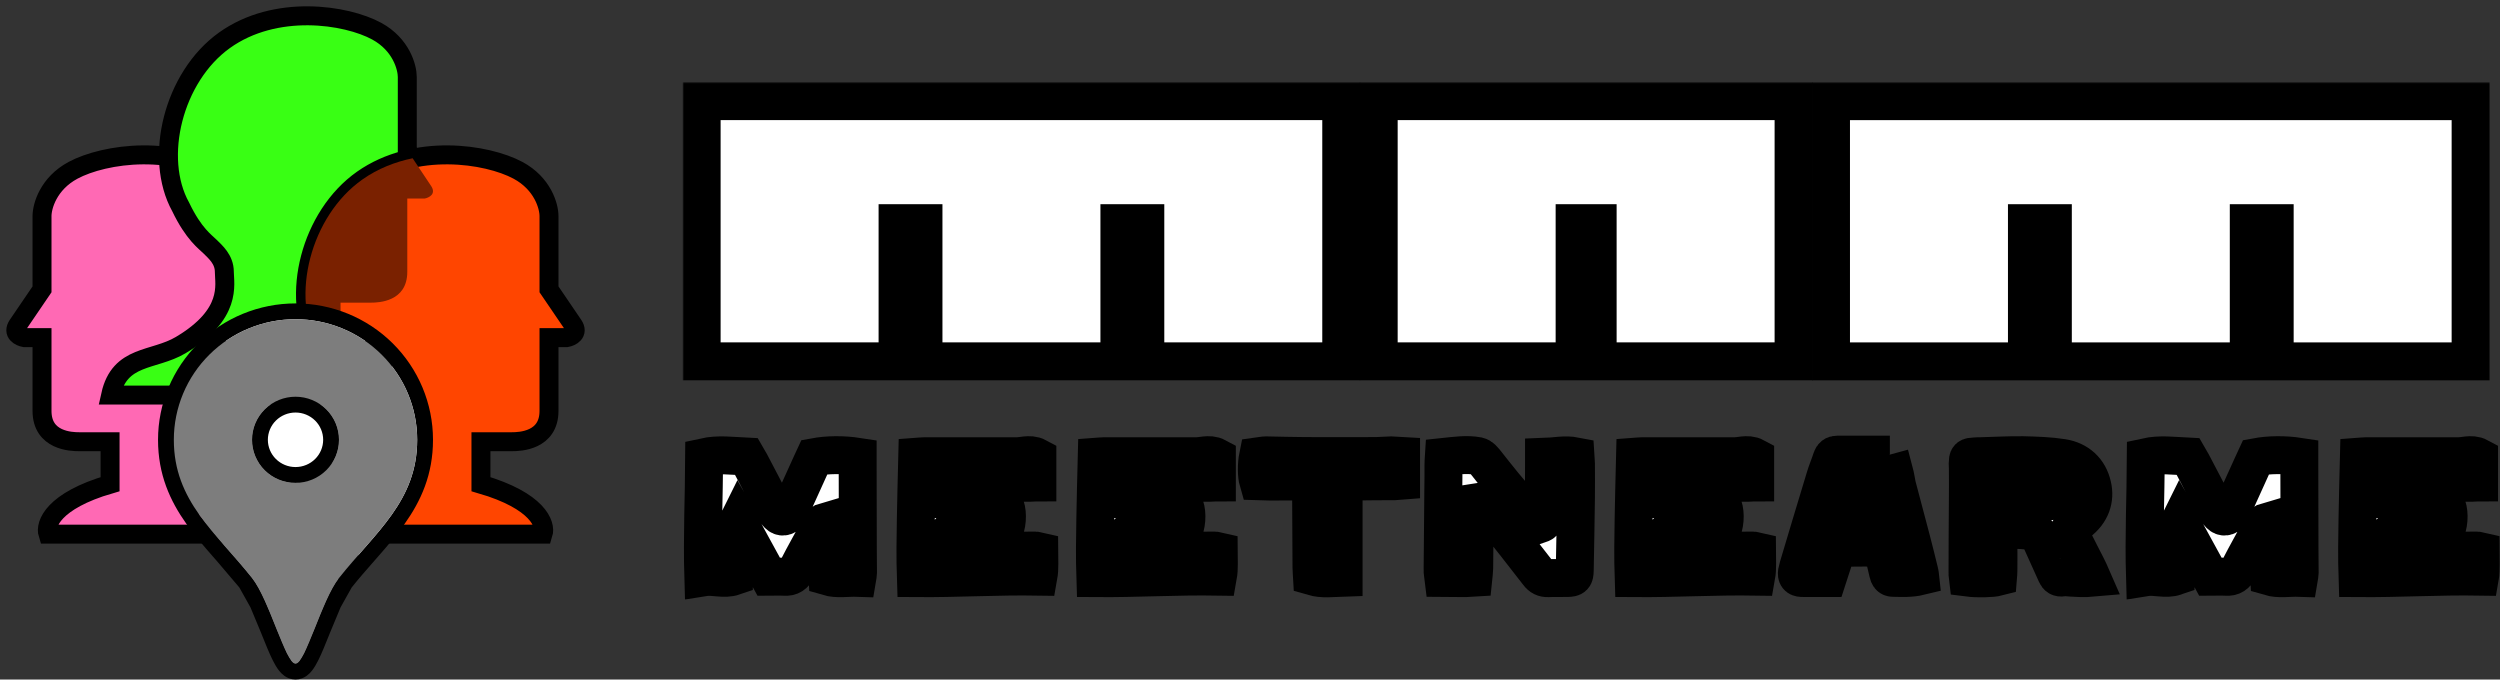 <svg width="791" height="215" viewBox="0 0 791 215" fill="none" xmlns="http://www.w3.org/2000/svg">
<rect x="0" y="0" width="791" height="215" fill="#333333" stroke="none"/>
<path d="M127.039 125H35C37.868 112.091 48.558 114.299 57.163 109.193C73.589 99.446 70.981 89.962 70.981 86.01C70.981 82.059 68.113 79.688 66.549 78.107C64.984 76.526 61.334 74.155 57.163 65.462C48.558 49.919 54.816 24.365 70.981 12.773C87.147 1.182 109.571 4.606 119.217 9.875C126.935 14.09 128.865 21.291 128.865 24.365V47.548C130.69 50.27 134.758 56.347 136.426 58.876C138.094 61.405 135.73 62.564 134.34 62.827H128.865V86.01C128.865 95.494 119.739 95.758 117.392 95.758H107.745V109.193C125.475 114.462 127.996 121.927 127.039 125Z" fill="#39FF14"/>
<path d="M15.156 169H109C106.075 156.092 95.176 158.299 86.403 153.193C69.654 143.446 72.313 133.962 72.313 130.01C72.313 126.059 75.237 123.688 76.832 122.107C78.427 120.526 82.149 118.156 86.403 109.462C95.176 93.919 88.795 68.365 72.313 56.773C55.83 45.182 32.968 48.606 23.131 53.875C15.262 58.09 13.295 65.291 13.295 68.365V91.547C11.434 94.27 7.287 100.346 5.585 102.876C3.884 105.405 6.294 106.564 7.712 106.827H13.295V130.01C13.295 139.494 22.599 139.758 24.992 139.758H34.828V153.193C16.751 158.462 14.181 165.927 15.156 169Z" fill="#FF69B4" stroke="black" stroke-width="6"/>
<path d="M93.5 152.775C89.853 152.775 86.356 151.34 83.777 148.785C81.199 146.229 79.75 142.764 79.75 139.15C79.75 135.536 81.199 132.071 83.777 129.515C86.356 126.96 89.853 125.525 93.5 125.525C97.147 125.525 100.644 126.96 103.223 129.515C105.801 132.071 107.25 135.536 107.25 139.15C107.25 140.939 106.894 142.711 106.203 144.364C105.512 146.017 104.5 147.519 103.223 148.785C101.946 150.049 100.43 151.053 98.762 151.738C97.094 152.423 95.306 152.775 93.5 152.775ZM93.5 101C83.289 101 73.496 105.02 66.276 112.174C59.056 119.329 55 129.032 55 139.15C55 158.534 68.207 168.373 79.75 182.895C85.246 189.809 90.364 210 93.5 210C96.636 210 101.754 189.809 107.25 182.895C118.793 168.373 132 158.534 132 139.15C132 129.032 127.944 119.329 120.724 112.174C113.503 105.02 103.711 101 93.5 101Z" fill="#7F7F7F"/>
<path d="M127.039 125H35C37.868 112.091 48.558 114.299 57.163 109.193C73.589 99.446 70.981 89.962 70.981 86.01C70.981 82.059 68.113 79.688 66.549 78.107C64.984 76.526 61.334 74.155 57.163 65.462C48.558 49.919 54.816 24.365 70.981 12.773C87.147 1.182 109.571 4.606 119.217 9.875C126.935 14.09 128.865 21.291 128.865 24.365V47.548C130.69 50.27 134.758 56.347 136.426 58.876C138.094 61.405 135.73 62.564 134.34 62.827H128.865V86.01C128.865 95.494 119.739 95.758 117.392 95.758H107.745V109.193C125.475 114.462 127.996 121.927 127.039 125Z" fill="#39FF14" stroke="black" stroke-width="6"/>
<path d="M171.844 169H78C80.924 156.092 91.824 158.299 100.597 153.193C117.345 143.446 114.687 133.962 114.687 130.01C114.687 126.059 111.763 123.688 110.168 122.107C108.573 120.526 104.85 118.156 100.597 109.462C91.824 93.919 98.205 68.365 114.687 56.773C131.169 45.182 154.033 48.606 163.869 53.875C171.738 58.09 173.705 65.291 173.705 68.365V91.547C175.566 94.27 179.714 100.346 181.415 102.876C183.116 105.405 180.706 106.564 179.288 106.827H173.705V130.01C173.705 139.494 164.4 139.758 162.008 139.758H152.172V153.193C170.25 158.462 172.819 165.927 171.844 169Z" fill="#FF4500" stroke="black" stroke-width="6"/>
<path fill-rule="evenodd" clip-rule="evenodd" d="M112.9 125H127.039C127.996 121.927 125.475 114.462 107.745 109.193V95.758H117.392C119.739 95.758 128.865 95.494 128.865 86.01V62.827H134.34C135.73 62.564 138.094 61.405 136.426 58.876C135.17 56.971 132.552 53.054 130.557 50.073C125.043 51.211 119.583 53.33 114.687 56.773C98.205 68.365 91.824 93.919 100.597 109.462C104.182 116.79 107.39 119.625 109.265 121.282C109.614 121.591 109.917 121.859 110.168 122.107C110.327 122.265 110.5 122.431 110.681 122.605C111.368 123.265 112.184 124.049 112.9 125Z" fill="#7A2100"/>
<path d="M122.483 110.398C130.174 118.02 134.5 128.361 134.5 139.15C134.5 149.499 130.945 157.301 125.993 164.291C123.54 167.754 120.731 171.036 117.867 174.306C117.417 174.821 116.965 175.335 116.513 175.849C114.067 178.632 111.602 181.437 109.207 184.45L122.483 110.398ZM122.483 110.398C114.792 102.778 104.367 98.5 93.5 98.5C82.633 98.5 72.207 102.777 64.517 110.398M122.483 110.398H64.517H122.483ZM64.517 110.398C56.825 118.02 52.5 128.361 52.5 139.15L64.517 110.398ZM64.517 110.398L52.5 139.15L64.517 110.398ZM52.5 139.15C52.5 149.499 56.055 157.3 61.006 164.291L52.5 139.15ZM52.5 139.15L61.006 164.291L52.5 139.15ZM61.006 164.291C63.46 167.754 66.269 171.036 69.132 174.306L61.006 164.291ZM61.006 164.291L69.132 174.306L61.006 164.291ZM69.132 174.306C69.583 174.821 70.035 175.335 70.487 175.85L69.132 174.306ZM69.132 174.306L70.487 175.85L69.132 174.306ZM70.487 175.85C72.933 178.632 75.398 181.437 77.793 184.45L70.487 175.85ZM70.487 175.85L77.793 184.45L70.487 175.85ZM77.793 184.45C78.965 185.925 80.212 188.246 81.5 191.081L77.793 184.45ZM77.793 184.45L81.5 191.081L77.793 184.45ZM81.5 191.081C82.688 193.696 83.838 196.582 84.953 199.376L81.5 191.081ZM81.5 191.081L84.953 199.376L81.5 191.081ZM84.953 199.376C85.031 199.574 85.109 199.77 85.188 199.966L84.953 199.376ZM84.953 199.376L85.188 199.966L84.953 199.376ZM85.188 199.966C86.356 202.894 87.503 205.743 88.568 207.861L85.188 199.966ZM85.188 199.966L88.568 207.861L85.188 199.966ZM88.568 207.861C89.096 208.91 89.666 209.908 90.279 210.677L88.568 207.861ZM88.568 207.861L90.279 210.677L88.568 207.861ZM90.279 210.677C90.587 211.063 90.972 211.477 91.444 211.811L90.279 210.677ZM90.279 210.677L91.444 211.811L90.279 210.677ZM91.444 211.811C91.915 212.145 92.618 212.5 93.5 212.5L91.444 211.811ZM91.444 211.811L93.5 212.5L91.444 211.811ZM93.5 212.5C94.382 212.5 95.085 212.145 95.556 211.811L93.5 212.5ZM93.5 212.5L95.556 211.811L93.5 212.5ZM95.556 211.811C96.028 211.477 96.413 211.063 96.721 210.677L95.556 211.811ZM95.556 211.811L96.721 210.677L95.556 211.811ZM96.721 210.677C97.334 209.908 97.904 208.91 98.432 207.861L96.721 210.677ZM96.721 210.677L98.432 207.861L96.721 210.677ZM98.432 207.861C99.497 205.743 100.644 202.894 101.812 199.966L98.432 207.861ZM98.432 207.861L101.812 199.966L98.432 207.861ZM101.812 199.966C101.89 199.77 101.969 199.573 102.048 199.376L101.812 199.966ZM101.812 199.966L102.048 199.376L101.812 199.966ZM102.048 199.376C103.162 196.582 104.312 193.696 105.5 191.081L102.048 199.376ZM102.048 199.376L105.5 191.081L102.048 199.376ZM105.5 191.081C106.788 188.246 108.035 185.925 109.207 184.45L105.5 191.081ZM85.537 147.009C83.43 144.921 82.25 142.093 82.25 139.15C82.25 136.207 83.43 133.379 85.537 131.291C87.645 129.202 90.509 128.025 93.5 128.025C96.491 128.025 99.355 129.202 101.463 131.291C103.57 133.379 104.75 136.207 104.75 139.15C104.75 140.608 104.46 142.052 103.897 143.4C103.332 144.749 102.506 145.975 101.463 147.009C100.42 148.042 99.179 148.864 97.813 149.425C96.446 149.986 94.981 150.275 93.5 150.275C90.509 150.275 87.645 149.098 85.537 147.009Z" fill="white"/>
<path d="M122.483 110.398C130.174 118.02 134.5 128.361 134.5 139.15C134.5 149.499 130.945 157.301 125.993 164.291C123.54 167.754 120.731 171.036 117.867 174.306C117.417 174.821 116.965 175.335 116.513 175.849C114.067 178.632 111.602 181.437 109.207 184.45M122.483 110.398L109.207 184.45M122.483 110.398C114.792 102.778 104.367 98.5 93.5 98.5C82.633 98.5 72.207 102.777 64.517 110.398M122.483 110.398H64.517M109.207 184.45C108.035 185.925 106.788 188.246 105.5 191.081M109.207 184.45L105.5 191.081M64.517 110.398C56.825 118.02 52.5 128.361 52.5 139.15M64.517 110.398L52.5 139.15M52.5 139.15C52.5 149.499 56.055 157.3 61.006 164.291M52.5 139.15L61.006 164.291M61.006 164.291C63.46 167.754 66.269 171.036 69.132 174.306M61.006 164.291L69.132 174.306M69.132 174.306C69.583 174.821 70.035 175.335 70.487 175.85M69.132 174.306L70.487 175.85M70.487 175.85C72.933 178.632 75.398 181.437 77.793 184.45M70.487 175.85L77.793 184.45M77.793 184.45C78.965 185.925 80.212 188.246 81.5 191.081M77.793 184.45L81.5 191.081M81.5 191.081C82.688 193.696 83.838 196.582 84.953 199.376M81.5 191.081L84.953 199.376M84.953 199.376C85.031 199.574 85.109 199.77 85.188 199.966M84.953 199.376L85.188 199.966M85.188 199.966C86.356 202.894 87.503 205.743 88.568 207.861M85.188 199.966L88.568 207.861M88.568 207.861C89.096 208.91 89.666 209.908 90.279 210.677M88.568 207.861L90.279 210.677M90.279 210.677C90.587 211.063 90.972 211.477 91.444 211.811M90.279 210.677L91.444 211.811M91.444 211.811C91.915 212.145 92.618 212.5 93.5 212.5M91.444 211.811L93.5 212.5M93.5 212.5C94.382 212.5 95.085 212.145 95.556 211.811M93.5 212.5L95.556 211.811M95.556 211.811C96.028 211.477 96.413 211.063 96.721 210.677M95.556 211.811L96.721 210.677M96.721 210.677C97.334 209.908 97.904 208.91 98.432 207.861M96.721 210.677L98.432 207.861M98.432 207.861C99.497 205.743 100.644 202.894 101.812 199.966M98.432 207.861L101.812 199.966M101.812 199.966C101.89 199.77 101.969 199.573 102.048 199.376M101.812 199.966L102.048 199.376M102.048 199.376C103.162 196.582 104.312 193.696 105.5 191.081M102.048 199.376L105.5 191.081M85.537 147.009C83.43 144.921 82.25 142.093 82.25 139.15C82.25 136.207 83.43 133.379 85.537 131.291C87.645 129.202 90.509 128.025 93.5 128.025C96.491 128.025 99.355 129.202 101.463 131.291C103.57 133.379 104.75 136.207 104.75 139.15C104.75 140.608 104.46 142.052 103.897 143.4C103.332 144.749 102.506 145.975 101.463 147.009C100.42 148.042 99.179 148.864 97.813 149.425C96.446 149.986 94.981 150.275 93.5 150.275C90.509 150.275 87.645 149.098 85.537 147.009Z" stroke="black" stroke-width="5"/>
<path d="M93.5 152.775C89.853 152.775 86.356 151.34 83.777 148.785C81.199 146.229 79.75 142.764 79.75 139.15C79.75 135.536 81.199 132.071 83.777 129.515C86.356 126.96 89.853 125.525 93.5 125.525C97.147 125.525 100.644 126.96 103.223 129.515C105.801 132.071 107.25 135.536 107.25 139.15C107.25 140.939 106.894 142.711 106.203 144.364C105.512 146.017 104.5 147.519 103.223 148.785C101.946 150.049 100.43 151.053 98.762 151.738C97.094 152.423 95.306 152.775 93.5 152.775ZM93.5 101C83.289 101 73.496 105.02 66.276 112.174C59.056 119.329 55 129.032 55 139.15C55 158.534 68.207 168.373 79.75 182.895C85.246 189.809 90.364 210 93.5 210C96.636 210 101.754 189.809 107.25 182.895C118.793 168.373 132 158.534 132 139.15C132 129.032 127.944 119.329 120.724 112.174C113.503 105.02 103.711 101 93.5 101Z" fill="#7D7D7D"/>
<mask id="path-10-outside-1_154_4" maskUnits="userSpaceOnUse" x="216" y="26" width="575" height="164" fill="black">
<rect fill="white" x="216" y="26" width="575" height="164"/>
<path d="M271.364 144.514V144.569C271.364 145.502 271.364 146.325 271.364 147.149C271.364 155.93 271.419 164.657 271.419 173.384C271.419 176.018 271.473 178.653 271.473 181.287C271.473 181.726 271.364 182.165 271.254 182.824C268.067 182.714 264.936 183.373 261.804 182.44C261.474 176.567 262.024 170.859 260.98 165.041C259.991 165.316 259.771 166.194 259.387 166.852C257.024 171.243 254.552 175.524 252.299 179.97C251.365 181.781 250.212 182.659 248.124 182.495C246.531 182.385 244.883 182.495 243.234 182.495C239.993 176.567 236.806 170.749 233.565 164.822C232.521 166.907 232.191 168.828 232.191 173.439C232.191 176.347 232.191 179.256 232.191 182.385C229.005 183.482 225.873 182.11 222.522 182.659C222.137 169.816 222.742 157.247 222.797 144.624C227.247 143.636 231.587 144.24 236.147 144.459C236.642 145.337 237.301 146.27 237.795 147.313C240.158 151.759 242.465 156.26 244.773 160.705C245.157 161.419 245.652 162.187 246.256 162.791C247.245 163.779 248.563 163.614 249.443 162.462C249.827 161.968 250.047 161.419 250.322 160.815C252.409 156.205 254.552 151.539 256.64 146.874C256.969 146.106 257.354 145.337 257.684 144.624C261.804 143.856 266.749 143.801 271.364 144.514Z"/>
<path d="M328.231 144.624V152.637C327.517 152.637 326.802 152.747 326.033 152.747C318.561 152.747 311.09 152.747 303.618 152.747C302.574 152.747 301.42 152.637 300.431 153.515V158.674C306.2 159.772 312.023 159.059 317.792 159.443C318.836 161.364 318.891 165.096 317.847 167.73C316.089 167.73 314.221 167.676 312.353 167.73C308.892 167.785 305.376 167.895 301.915 168.06C300.156 168.17 299.882 168.334 299.717 170.091C299.552 171.463 299.827 172.835 299.937 174.317C300.486 174.426 300.926 174.646 301.31 174.591C306.365 174.536 311.419 174.372 316.474 174.262C320.21 174.207 323.945 174.207 327.681 174.207C328.011 174.207 328.286 174.372 328.78 174.481C328.78 177.116 329.055 179.695 328.56 182.44C315.54 182.22 302.794 183.043 289.773 182.934C289.553 176.402 289.663 170.091 289.773 163.724C289.883 157.412 290.047 151.1 290.212 144.514C290.981 144.459 291.696 144.35 292.465 144.35C297.3 144.35 302.134 144.35 306.914 144.35C311.859 144.35 316.748 144.35 321.638 144.35C322.572 144.35 323.506 144.185 324.44 144.075C325.649 143.965 326.912 143.91 328.231 144.624Z"/>
<path d="M385.021 144.624V152.637C384.307 152.637 383.592 152.747 382.823 152.747C375.351 152.747 367.879 152.747 360.408 152.747C359.364 152.747 358.21 152.637 357.221 153.515V158.674C362.99 159.772 368.813 159.059 374.582 159.443C375.626 161.364 375.681 165.096 374.637 167.73C372.879 167.73 371.011 167.676 369.143 167.73C365.682 167.785 362.166 167.895 358.704 168.06C356.946 168.17 356.672 168.334 356.507 170.091C356.342 171.463 356.617 172.835 356.727 174.317C357.276 174.426 357.716 174.646 358.1 174.591C363.155 174.536 368.209 174.372 373.264 174.262C376.999 174.207 380.735 174.207 384.471 174.207C384.801 174.207 385.076 174.372 385.57 174.481C385.57 177.116 385.845 179.695 385.35 182.44C372.33 182.22 359.583 183.043 346.563 182.934C346.343 176.402 346.453 170.091 346.563 163.724C346.673 157.412 346.837 151.1 347.002 144.514C347.771 144.459 348.486 144.35 349.255 144.35C354.09 144.35 358.924 144.35 363.704 144.35C368.649 144.35 373.538 144.35 378.428 144.35C379.362 144.35 380.296 144.185 381.23 144.075C382.439 143.965 383.702 143.91 385.021 144.624Z"/>
<path d="M443.3 144.295V152.088C442.585 152.143 441.926 152.198 441.267 152.253C436.927 152.253 432.531 152.308 428.191 152.363C425.279 152.363 425.114 152.582 425.114 155.381C425.114 163.559 425.114 171.792 425.114 180.025C425.114 180.848 425.114 181.671 425.114 182.769C421.653 182.879 418.467 183.373 415.115 182.385C415.06 181.342 414.951 180.464 414.951 179.531C414.896 172.341 414.896 165.151 414.841 157.961C414.786 156.15 414.566 154.393 414.456 152.472C408.852 152.143 403.413 152.527 398.084 152.308C397.535 150.442 397.535 146.819 398.029 144.404C398.853 144.295 399.732 144.075 400.611 144.075C404.732 144.13 408.852 144.295 412.973 144.295C420.445 144.35 427.916 144.295 435.388 144.295C437.036 144.24 438.63 144.13 440.278 144.075C441.267 144.075 442.201 144.24 443.3 144.295Z"/>
<path d="M486.49 166.084C488.413 165.425 488.468 165.425 488.468 163.779C488.468 158.181 488.523 152.637 488.523 147.039C488.523 146.325 488.523 145.557 488.523 144.569C491.984 144.459 495.116 143.691 498.467 144.35C498.522 145.283 498.632 145.941 498.632 146.6C498.632 150.277 498.687 153.899 498.632 157.522C498.522 165.206 498.412 172.835 498.247 180.519C498.192 182.495 497.918 182.824 495.94 182.879C493.907 182.934 491.874 182.824 489.842 182.934C488.468 182.989 487.534 182.495 486.71 181.397C484.348 178.323 481.93 175.25 479.568 172.231C476.436 168.279 473.305 164.328 470.173 160.376C469.459 159.443 468.69 158.565 467.151 158.839C466.986 161.364 466.657 163.889 466.602 166.413C466.492 170.914 466.492 175.414 466.437 179.915C466.437 180.793 466.272 181.726 466.162 182.824C462.976 183.043 460.009 182.824 456.713 182.824C456.603 181.891 456.383 181.013 456.438 180.134C456.493 171.847 456.603 163.614 456.658 155.326C456.713 152.527 456.713 149.728 456.713 146.984C456.713 146.216 456.768 145.447 456.823 144.569C460.504 144.185 464.02 143.636 467.591 144.295C468.745 144.569 469.239 145.392 469.898 146.106C471.821 148.521 473.744 150.991 475.722 153.406C479.073 157.412 482.48 161.474 485.886 165.48C486.051 165.7 486.325 165.919 486.49 166.084Z"/>
<path d="M555.337 144.624V152.637C554.623 152.637 553.908 152.747 553.139 152.747C545.667 152.747 538.196 152.747 530.724 152.747C529.68 152.747 528.526 152.637 527.537 153.515V158.674C533.306 159.772 539.13 159.059 544.898 159.443C545.942 161.364 545.997 165.096 544.953 167.73C543.195 167.73 541.327 167.676 539.459 167.73C535.998 167.785 532.482 167.895 529.021 168.06C527.263 168.17 526.988 168.334 526.823 170.091C526.658 171.463 526.933 172.835 527.043 174.317C527.592 174.426 528.032 174.646 528.416 174.591C533.471 174.536 538.525 174.372 543.58 174.262C547.316 174.207 551.052 174.207 554.787 174.207C555.117 174.207 555.392 174.372 555.886 174.481C555.886 177.116 556.161 179.695 555.667 182.44C542.646 182.22 529.9 183.043 516.879 182.934C516.659 176.402 516.769 170.091 516.879 163.724C516.989 157.412 517.154 151.1 517.318 144.514C518.088 144.459 518.802 144.35 519.571 144.35C524.406 144.35 529.24 144.35 534.02 144.35C538.965 144.35 543.854 144.35 548.744 144.35C549.678 144.35 550.612 144.185 551.546 144.075C552.755 143.965 554.018 143.91 555.337 144.624Z"/>
<path d="M597.951 143.856H597.897C598.556 146.27 599.105 148.411 599.655 150.606C599.874 151.539 599.984 152.582 600.204 153.57C601.742 159.443 603.336 165.316 604.874 171.243C605.753 174.536 606.522 177.829 607.346 181.122C607.456 181.452 607.456 181.836 607.511 182.33C604.599 183.043 601.742 182.879 598.885 182.824C597.951 182.824 597.567 182.11 597.402 181.287C596.908 179.201 596.413 177.061 595.919 174.975C595.864 174.591 595.699 174.262 595.534 173.768C590.919 172.725 586.249 173.713 581.469 173.054L578.283 182.879C575.426 182.879 572.734 182.934 570.042 182.879C568.778 182.824 568.394 182.22 568.559 181.013C568.668 180.464 568.778 179.97 568.943 179.421C571.745 170.036 574.547 160.65 577.404 151.265C578.008 149.179 578.887 147.204 579.547 145.118C579.821 144.295 580.316 143.856 581.25 143.856C586.689 143.856 592.128 143.856 597.951 143.856ZM593.007 163.779C593.117 162.846 593.227 162.187 593.172 161.528C592.952 158.071 591.578 154.942 590.425 151.759C590.205 151.21 589.271 150.606 588.612 150.551C588.117 150.551 587.568 151.32 587.073 151.759C586.909 151.979 586.854 152.308 586.744 152.637C586.084 154.668 585.425 156.753 584.876 158.839C584.436 160.321 584.216 161.913 583.887 163.724C587.073 163.889 589.985 163.834 593.007 163.779Z"/>
<path d="M654.658 167.785C656.636 172.835 659.603 177.5 661.91 182.824C659.493 183.043 657.405 182.879 655.372 182.769C654.438 182.714 653.449 182.549 652.57 182.714C651.527 182.879 650.977 182.495 650.593 181.616C648.999 178.049 647.406 174.536 645.813 171.024C645.648 170.585 645.428 170.2 645.263 169.761C644.879 168.718 644.274 168.06 643.066 168.005C641.527 167.95 639.989 167.676 638.396 167.676C636.748 167.676 635.045 167.95 633.341 168.06C632.407 168.993 632.298 170.091 632.298 171.298C632.352 174.372 632.298 177.445 632.298 180.574C632.298 181.232 632.243 181.891 632.188 182.549C630.32 183.043 625.65 183.153 622.683 182.769C622.628 182.275 622.463 181.781 622.518 181.287C622.518 173.384 622.573 165.48 622.628 157.577C622.683 154.503 622.628 151.43 622.628 148.301C622.628 147.752 622.573 147.204 622.573 146.71C622.628 144.624 622.738 144.514 624.881 144.404C625.43 144.349 625.979 144.35 626.529 144.35C631.034 144.24 635.539 143.965 640.044 144.02C644.22 144.13 648.45 144.24 652.57 144.898C657.46 145.667 660.921 148.795 662.02 153.68C663.009 157.906 661.69 162.132 657.46 165.316C656.526 166.029 655.317 166.523 654.658 167.785ZM632.792 152.472C632.847 153.625 632.957 154.613 633.012 155.601C633.122 156.644 633.232 157.687 633.396 158.729C638.231 158.729 642.846 158.729 647.516 158.674C648.725 158.674 649.988 158.4 651.142 157.961C653.065 157.302 653.449 155.766 652.186 154.174C651.252 152.912 650.043 152.253 648.395 152.253C646.637 152.198 644.824 152.253 643.066 152.088C639.714 151.704 636.418 151.869 632.792 152.472Z"/>
<path d="M727.507 144.514V144.569C727.507 145.502 727.507 146.325 727.507 147.149C727.507 155.93 727.562 164.657 727.562 173.384C727.562 176.018 727.617 178.653 727.617 181.287C727.617 181.726 727.507 182.165 727.397 182.824C724.211 182.714 721.079 183.373 717.948 182.44C717.618 176.567 718.167 170.859 717.124 165.041C716.135 165.316 715.915 166.194 715.53 166.852C713.168 171.243 710.696 175.524 708.443 179.97C707.509 181.781 706.355 182.659 704.268 182.495C702.674 182.385 701.026 182.495 699.378 182.495C696.137 176.567 692.95 170.749 689.709 164.822C688.665 166.907 688.335 168.828 688.335 173.439C688.335 176.347 688.335 179.256 688.335 182.385C685.149 183.482 682.017 182.11 678.666 182.659C678.281 169.816 678.885 157.247 678.94 144.624C683.39 143.636 687.731 144.24 692.291 144.459C692.785 145.337 693.444 146.27 693.939 147.313C696.301 151.759 698.609 156.26 700.916 160.705C701.301 161.419 701.795 162.187 702.4 162.791C703.389 163.779 704.707 163.614 705.586 162.462C705.971 161.968 706.191 161.419 706.465 160.815C708.553 156.205 710.696 151.539 712.783 146.874C713.113 146.106 713.498 145.337 713.827 144.624C717.948 143.856 722.892 143.801 727.507 144.514Z"/>
<path d="M784.375 144.624V152.637C783.66 152.637 782.946 152.747 782.177 152.747C774.705 152.747 767.233 152.747 759.761 152.747C758.717 152.747 757.564 152.637 756.575 153.515V158.674C762.344 159.772 768.167 159.059 773.936 159.443C774.98 161.364 775.035 165.096 773.991 167.73C772.233 167.73 770.365 167.676 768.497 167.73C765.036 167.785 761.519 167.895 758.058 168.06C756.3 168.17 756.025 168.334 755.861 170.091C755.696 171.463 755.971 172.835 756.08 174.317C756.63 174.426 757.069 174.646 757.454 174.591C762.508 174.536 767.563 174.372 772.617 174.262C776.353 174.207 780.089 174.207 783.825 174.207C784.155 174.207 784.429 174.372 784.924 174.481C784.924 177.116 785.199 179.695 784.704 182.44C771.683 182.22 758.937 183.043 745.917 182.934C745.697 176.402 745.807 170.091 745.917 163.724C746.026 157.412 746.191 151.1 746.356 144.514C747.125 144.459 747.839 144.35 748.609 144.35C753.443 144.35 758.278 144.35 763.058 144.35C768.002 144.35 772.892 144.35 777.782 144.35C778.716 144.35 779.65 144.185 780.584 144.075C781.792 143.965 783.056 143.91 784.375 144.624Z"/>
<path d="M222 32V114.327H283.987V70.609H292.191V114.327H354.178V70.609H362.382V114.327H424.369L424.369 32H222Z"/>
<path d="M579.331 32V114.327H641.318V70.609H649.522V114.327H711.509V70.609H719.713V114.327H781.7L781.701 32H579.331Z"/>
<path d="M436.221 32H567.486V114.327H505.499V70.609H498.207V114.327H436.22L436.221 32Z"/>
</mask>
<path d="M271.364 144.514V144.569C271.364 145.502 271.364 146.325 271.364 147.149C271.364 155.93 271.419 164.657 271.419 173.384C271.419 176.018 271.473 178.653 271.473 181.287C271.473 181.726 271.364 182.165 271.254 182.824C268.067 182.714 264.936 183.373 261.804 182.44C261.474 176.567 262.024 170.859 260.98 165.041C259.991 165.316 259.771 166.194 259.387 166.852C257.024 171.243 254.552 175.524 252.299 179.97C251.365 181.781 250.212 182.659 248.124 182.495C246.531 182.385 244.883 182.495 243.234 182.495C239.993 176.567 236.806 170.749 233.565 164.822C232.521 166.907 232.191 168.828 232.191 173.439C232.191 176.347 232.191 179.256 232.191 182.385C229.005 183.482 225.873 182.11 222.522 182.659C222.137 169.816 222.742 157.247 222.797 144.624C227.247 143.636 231.587 144.24 236.147 144.459C236.642 145.337 237.301 146.27 237.795 147.313C240.158 151.759 242.465 156.26 244.773 160.705C245.157 161.419 245.652 162.187 246.256 162.791C247.245 163.779 248.563 163.614 249.443 162.462C249.827 161.968 250.047 161.419 250.322 160.815C252.409 156.205 254.552 151.539 256.64 146.874C256.969 146.106 257.354 145.337 257.684 144.624C261.804 143.856 266.749 143.801 271.364 144.514Z" fill="white"/>
<path d="M328.231 144.624V152.637C327.517 152.637 326.802 152.747 326.033 152.747C318.561 152.747 311.09 152.747 303.618 152.747C302.574 152.747 301.42 152.637 300.431 153.515V158.674C306.2 159.772 312.023 159.059 317.792 159.443C318.836 161.364 318.891 165.096 317.847 167.73C316.089 167.73 314.221 167.676 312.353 167.73C308.892 167.785 305.376 167.895 301.915 168.06C300.156 168.17 299.882 168.334 299.717 170.091C299.552 171.463 299.827 172.835 299.937 174.317C300.486 174.426 300.926 174.646 301.31 174.591C306.365 174.536 311.419 174.372 316.474 174.262C320.21 174.207 323.945 174.207 327.681 174.207C328.011 174.207 328.286 174.372 328.78 174.481C328.78 177.116 329.055 179.695 328.56 182.44C315.54 182.22 302.794 183.043 289.773 182.934C289.553 176.402 289.663 170.091 289.773 163.724C289.883 157.412 290.047 151.1 290.212 144.514C290.981 144.459 291.696 144.35 292.465 144.35C297.3 144.35 302.134 144.35 306.914 144.35C311.859 144.35 316.748 144.35 321.638 144.35C322.572 144.35 323.506 144.185 324.44 144.075C325.649 143.965 326.912 143.91 328.231 144.624Z" fill="white"/>
<path d="M385.021 144.624V152.637C384.307 152.637 383.592 152.747 382.823 152.747C375.351 152.747 367.879 152.747 360.408 152.747C359.364 152.747 358.21 152.637 357.221 153.515V158.674C362.99 159.772 368.813 159.059 374.582 159.443C375.626 161.364 375.681 165.096 374.637 167.73C372.879 167.73 371.011 167.676 369.143 167.73C365.682 167.785 362.166 167.895 358.704 168.06C356.946 168.17 356.672 168.334 356.507 170.091C356.342 171.463 356.617 172.835 356.727 174.317C357.276 174.426 357.716 174.646 358.1 174.591C363.155 174.536 368.209 174.372 373.264 174.262C376.999 174.207 380.735 174.207 384.471 174.207C384.801 174.207 385.076 174.372 385.57 174.481C385.57 177.116 385.845 179.695 385.35 182.44C372.33 182.22 359.583 183.043 346.563 182.934C346.343 176.402 346.453 170.091 346.563 163.724C346.673 157.412 346.837 151.1 347.002 144.514C347.771 144.459 348.486 144.35 349.255 144.35C354.09 144.35 358.924 144.35 363.704 144.35C368.649 144.35 373.538 144.35 378.428 144.35C379.362 144.35 380.296 144.185 381.23 144.075C382.439 143.965 383.702 143.91 385.021 144.624Z" fill="white"/>
<path d="M443.3 144.295V152.088C442.585 152.143 441.926 152.198 441.267 152.253C436.927 152.253 432.531 152.308 428.191 152.363C425.279 152.363 425.114 152.582 425.114 155.381C425.114 163.559 425.114 171.792 425.114 180.025C425.114 180.848 425.114 181.671 425.114 182.769C421.653 182.879 418.467 183.373 415.115 182.385C415.06 181.342 414.951 180.464 414.951 179.531C414.896 172.341 414.896 165.151 414.841 157.961C414.786 156.15 414.566 154.393 414.456 152.472C408.852 152.143 403.413 152.527 398.084 152.308C397.535 150.442 397.535 146.819 398.029 144.404C398.853 144.295 399.732 144.075 400.611 144.075C404.732 144.13 408.852 144.295 412.973 144.295C420.445 144.35 427.916 144.295 435.388 144.295C437.036 144.24 438.63 144.13 440.278 144.075C441.267 144.075 442.201 144.24 443.3 144.295Z" fill="white"/>
<path d="M486.49 166.084C488.413 165.425 488.468 165.425 488.468 163.779C488.468 158.181 488.523 152.637 488.523 147.039C488.523 146.325 488.523 145.557 488.523 144.569C491.984 144.459 495.116 143.691 498.467 144.35C498.522 145.283 498.632 145.941 498.632 146.6C498.632 150.277 498.687 153.899 498.632 157.522C498.522 165.206 498.412 172.835 498.247 180.519C498.192 182.495 497.918 182.824 495.94 182.879C493.907 182.934 491.874 182.824 489.842 182.934C488.468 182.989 487.534 182.495 486.71 181.397C484.348 178.323 481.93 175.25 479.568 172.231C476.436 168.279 473.305 164.328 470.173 160.376C469.459 159.443 468.69 158.565 467.151 158.839C466.986 161.364 466.657 163.889 466.602 166.413C466.492 170.914 466.492 175.414 466.437 179.915C466.437 180.793 466.272 181.726 466.162 182.824C462.976 183.043 460.009 182.824 456.713 182.824C456.603 181.891 456.383 181.013 456.438 180.134C456.493 171.847 456.603 163.614 456.658 155.326C456.713 152.527 456.713 149.728 456.713 146.984C456.713 146.216 456.768 145.447 456.823 144.569C460.504 144.185 464.02 143.636 467.591 144.295C468.745 144.569 469.239 145.392 469.898 146.106C471.821 148.521 473.744 150.991 475.722 153.406C479.073 157.412 482.48 161.474 485.886 165.48C486.051 165.7 486.325 165.919 486.49 166.084Z" fill="white"/>
<path d="M555.337 144.624V152.637C554.623 152.637 553.908 152.747 553.139 152.747C545.667 152.747 538.196 152.747 530.724 152.747C529.68 152.747 528.526 152.637 527.537 153.515V158.674C533.306 159.772 539.13 159.059 544.898 159.443C545.942 161.364 545.997 165.096 544.953 167.73C543.195 167.73 541.327 167.676 539.459 167.73C535.998 167.785 532.482 167.895 529.021 168.06C527.263 168.17 526.988 168.334 526.823 170.091C526.658 171.463 526.933 172.835 527.043 174.317C527.592 174.426 528.032 174.646 528.416 174.591C533.471 174.536 538.525 174.372 543.58 174.262C547.316 174.207 551.052 174.207 554.787 174.207C555.117 174.207 555.392 174.372 555.886 174.481C555.886 177.116 556.161 179.695 555.667 182.44C542.646 182.22 529.9 183.043 516.879 182.934C516.659 176.402 516.769 170.091 516.879 163.724C516.989 157.412 517.154 151.1 517.318 144.514C518.088 144.459 518.802 144.35 519.571 144.35C524.406 144.35 529.24 144.35 534.02 144.35C538.965 144.35 543.854 144.35 548.744 144.35C549.678 144.35 550.612 144.185 551.546 144.075C552.755 143.965 554.018 143.91 555.337 144.624Z" fill="white"/>
<path d="M597.951 143.856H597.897C598.556 146.27 599.105 148.411 599.655 150.606C599.874 151.539 599.984 152.582 600.204 153.57C601.742 159.443 603.336 165.316 604.874 171.243C605.753 174.536 606.522 177.829 607.346 181.122C607.456 181.452 607.456 181.836 607.511 182.33C604.599 183.043 601.742 182.879 598.885 182.824C597.951 182.824 597.567 182.11 597.402 181.287C596.908 179.201 596.413 177.061 595.919 174.975C595.864 174.591 595.699 174.262 595.534 173.768C590.919 172.725 586.249 173.713 581.469 173.054L578.283 182.879C575.426 182.879 572.734 182.934 570.042 182.879C568.778 182.824 568.394 182.22 568.559 181.013C568.668 180.464 568.778 179.97 568.943 179.421C571.745 170.036 574.547 160.65 577.404 151.265C578.008 149.179 578.887 147.204 579.547 145.118C579.821 144.295 580.316 143.856 581.25 143.856C586.689 143.856 592.128 143.856 597.951 143.856ZM593.007 163.779C593.117 162.846 593.227 162.187 593.172 161.528C592.952 158.071 591.578 154.942 590.425 151.759C590.205 151.21 589.271 150.606 588.612 150.551C588.117 150.551 587.568 151.32 587.073 151.759C586.909 151.979 586.854 152.308 586.744 152.637C586.084 154.668 585.425 156.753 584.876 158.839C584.436 160.321 584.216 161.913 583.887 163.724C587.073 163.889 589.985 163.834 593.007 163.779Z" fill="white"/>
<path d="M654.658 167.785C656.636 172.835 659.603 177.5 661.91 182.824C659.493 183.043 657.405 182.879 655.372 182.769C654.438 182.714 653.449 182.549 652.57 182.714C651.527 182.879 650.977 182.495 650.593 181.616C648.999 178.049 647.406 174.536 645.813 171.024C645.648 170.585 645.428 170.2 645.263 169.761C644.879 168.718 644.274 168.06 643.066 168.005C641.527 167.95 639.989 167.676 638.396 167.676C636.748 167.676 635.045 167.95 633.341 168.06C632.407 168.993 632.298 170.091 632.298 171.298C632.352 174.372 632.298 177.445 632.298 180.574C632.298 181.232 632.243 181.891 632.188 182.549C630.32 183.043 625.65 183.153 622.683 182.769C622.628 182.275 622.463 181.781 622.518 181.287C622.518 173.384 622.573 165.48 622.628 157.577C622.683 154.503 622.628 151.43 622.628 148.301C622.628 147.752 622.573 147.204 622.573 146.71C622.628 144.624 622.738 144.514 624.881 144.404C625.43 144.349 625.979 144.35 626.529 144.35C631.034 144.24 635.539 143.965 640.044 144.02C644.22 144.13 648.45 144.24 652.57 144.898C657.46 145.667 660.921 148.795 662.02 153.68C663.009 157.906 661.69 162.132 657.46 165.316C656.526 166.029 655.317 166.523 654.658 167.785ZM632.792 152.472C632.847 153.625 632.957 154.613 633.012 155.601C633.122 156.644 633.232 157.687 633.396 158.729C638.231 158.729 642.846 158.729 647.516 158.674C648.725 158.674 649.988 158.4 651.142 157.961C653.065 157.302 653.449 155.766 652.186 154.174C651.252 152.912 650.043 152.253 648.395 152.253C646.637 152.198 644.824 152.253 643.066 152.088C639.714 151.704 636.418 151.869 632.792 152.472Z" fill="white"/>
<path d="M727.507 144.514V144.569C727.507 145.502 727.507 146.325 727.507 147.149C727.507 155.93 727.562 164.657 727.562 173.384C727.562 176.018 727.617 178.653 727.617 181.287C727.617 181.726 727.507 182.165 727.397 182.824C724.211 182.714 721.079 183.373 717.948 182.44C717.618 176.567 718.167 170.859 717.124 165.041C716.135 165.316 715.915 166.194 715.53 166.852C713.168 171.243 710.696 175.524 708.443 179.97C707.509 181.781 706.355 182.659 704.268 182.495C702.674 182.385 701.026 182.495 699.378 182.495C696.137 176.567 692.95 170.749 689.709 164.822C688.665 166.907 688.335 168.828 688.335 173.439C688.335 176.347 688.335 179.256 688.335 182.385C685.149 183.482 682.017 182.11 678.666 182.659C678.281 169.816 678.885 157.247 678.94 144.624C683.39 143.636 687.731 144.24 692.291 144.459C692.785 145.337 693.444 146.27 693.939 147.313C696.301 151.759 698.609 156.26 700.916 160.705C701.301 161.419 701.795 162.187 702.4 162.791C703.389 163.779 704.707 163.614 705.586 162.462C705.971 161.968 706.191 161.419 706.465 160.815C708.553 156.205 710.696 151.539 712.783 146.874C713.113 146.106 713.498 145.337 713.827 144.624C717.948 143.856 722.892 143.801 727.507 144.514Z" fill="white"/>
<path d="M784.375 144.624V152.637C783.66 152.637 782.946 152.747 782.177 152.747C774.705 152.747 767.233 152.747 759.761 152.747C758.717 152.747 757.564 152.637 756.575 153.515V158.674C762.344 159.772 768.167 159.059 773.936 159.443C774.98 161.364 775.035 165.096 773.991 167.73C772.233 167.73 770.365 167.676 768.497 167.73C765.036 167.785 761.519 167.895 758.058 168.06C756.3 168.17 756.025 168.334 755.861 170.091C755.696 171.463 755.971 172.835 756.08 174.317C756.63 174.426 757.069 174.646 757.454 174.591C762.508 174.536 767.563 174.372 772.617 174.262C776.353 174.207 780.089 174.207 783.825 174.207C784.155 174.207 784.429 174.372 784.924 174.481C784.924 177.116 785.199 179.695 784.704 182.44C771.683 182.22 758.937 183.043 745.917 182.934C745.697 176.402 745.807 170.091 745.917 163.724C746.026 157.412 746.191 151.1 746.356 144.514C747.125 144.459 747.839 144.35 748.609 144.35C753.443 144.35 758.278 144.35 763.058 144.35C768.002 144.35 772.892 144.35 777.782 144.35C778.716 144.35 779.65 144.185 780.584 144.075C781.792 143.965 783.056 143.91 784.375 144.624Z" fill="white"/>
<path d="M222 32V114.327H283.987V70.609H292.191V114.327H354.178V70.609H362.382V114.327H424.369L424.369 32H222Z" fill="white"/>
<path d="M579.331 32V114.327H641.318V70.609H649.522V114.327H711.509V70.609H719.713V114.327H781.7L781.701 32H579.331Z" fill="white"/>
<path d="M436.221 32H567.486V114.327H505.499V70.609H498.207V114.327H436.22L436.221 32Z" fill="white"/>
<path d="M271.364 144.514V144.569C271.364 145.502 271.364 146.325 271.364 147.149C271.364 155.93 271.419 164.657 271.419 173.384C271.419 176.018 271.473 178.653 271.473 181.287C271.473 181.726 271.364 182.165 271.254 182.824C268.067 182.714 264.936 183.373 261.804 182.44C261.474 176.567 262.024 170.859 260.98 165.041C259.991 165.316 259.771 166.194 259.387 166.852C257.024 171.243 254.552 175.524 252.299 179.97C251.365 181.781 250.212 182.659 248.124 182.495C246.531 182.385 244.883 182.495 243.234 182.495C239.993 176.567 236.806 170.749 233.565 164.822C232.521 166.907 232.191 168.828 232.191 173.439C232.191 176.347 232.191 179.256 232.191 182.385C229.005 183.482 225.873 182.11 222.522 182.659C222.137 169.816 222.742 157.247 222.797 144.624C227.247 143.636 231.587 144.24 236.147 144.459C236.642 145.337 237.301 146.27 237.795 147.313C240.158 151.759 242.465 156.26 244.773 160.705C245.157 161.419 245.652 162.187 246.256 162.791C247.245 163.779 248.563 163.614 249.443 162.462C249.827 161.968 250.047 161.419 250.322 160.815C252.409 156.205 254.552 151.539 256.64 146.874C256.969 146.106 257.354 145.337 257.684 144.624C261.804 143.856 266.749 143.801 271.364 144.514Z" stroke="black" stroke-width="12" mask="url(#path-10-outside-1_154_4)"/>
<path d="M328.231 144.624V152.637C327.517 152.637 326.802 152.747 326.033 152.747C318.561 152.747 311.09 152.747 303.618 152.747C302.574 152.747 301.42 152.637 300.431 153.515V158.674C306.2 159.772 312.023 159.059 317.792 159.443C318.836 161.364 318.891 165.096 317.847 167.73C316.089 167.73 314.221 167.676 312.353 167.73C308.892 167.785 305.376 167.895 301.915 168.06C300.156 168.17 299.882 168.334 299.717 170.091C299.552 171.463 299.827 172.835 299.937 174.317C300.486 174.426 300.926 174.646 301.31 174.591C306.365 174.536 311.419 174.372 316.474 174.262C320.21 174.207 323.945 174.207 327.681 174.207C328.011 174.207 328.286 174.372 328.78 174.481C328.78 177.116 329.055 179.695 328.56 182.44C315.54 182.22 302.794 183.043 289.773 182.934C289.553 176.402 289.663 170.091 289.773 163.724C289.883 157.412 290.047 151.1 290.212 144.514C290.981 144.459 291.696 144.35 292.465 144.35C297.3 144.35 302.134 144.35 306.914 144.35C311.859 144.35 316.748 144.35 321.638 144.35C322.572 144.35 323.506 144.185 324.44 144.075C325.649 143.965 326.912 143.91 328.231 144.624Z" stroke="black" stroke-width="12" mask="url(#path-10-outside-1_154_4)"/>
<path d="M385.021 144.624V152.637C384.307 152.637 383.592 152.747 382.823 152.747C375.351 152.747 367.879 152.747 360.408 152.747C359.364 152.747 358.21 152.637 357.221 153.515V158.674C362.99 159.772 368.813 159.059 374.582 159.443C375.626 161.364 375.681 165.096 374.637 167.73C372.879 167.73 371.011 167.676 369.143 167.73C365.682 167.785 362.166 167.895 358.704 168.06C356.946 168.17 356.672 168.334 356.507 170.091C356.342 171.463 356.617 172.835 356.727 174.317C357.276 174.426 357.716 174.646 358.1 174.591C363.155 174.536 368.209 174.372 373.264 174.262C376.999 174.207 380.735 174.207 384.471 174.207C384.801 174.207 385.076 174.372 385.57 174.481C385.57 177.116 385.845 179.695 385.35 182.44C372.33 182.22 359.583 183.043 346.563 182.934C346.343 176.402 346.453 170.091 346.563 163.724C346.673 157.412 346.837 151.1 347.002 144.514C347.771 144.459 348.486 144.35 349.255 144.35C354.09 144.35 358.924 144.35 363.704 144.35C368.649 144.35 373.538 144.35 378.428 144.35C379.362 144.35 380.296 144.185 381.23 144.075C382.439 143.965 383.702 143.91 385.021 144.624Z" stroke="black" stroke-width="12" mask="url(#path-10-outside-1_154_4)"/>
<path d="M443.3 144.295V152.088C442.585 152.143 441.926 152.198 441.267 152.253C436.927 152.253 432.531 152.308 428.191 152.363C425.279 152.363 425.114 152.582 425.114 155.381C425.114 163.559 425.114 171.792 425.114 180.025C425.114 180.848 425.114 181.671 425.114 182.769C421.653 182.879 418.467 183.373 415.115 182.385C415.06 181.342 414.951 180.464 414.951 179.531C414.896 172.341 414.896 165.151 414.841 157.961C414.786 156.15 414.566 154.393 414.456 152.472C408.852 152.143 403.413 152.527 398.084 152.308C397.535 150.442 397.535 146.819 398.029 144.404C398.853 144.295 399.732 144.075 400.611 144.075C404.732 144.13 408.852 144.295 412.973 144.295C420.445 144.35 427.916 144.295 435.388 144.295C437.036 144.24 438.63 144.13 440.278 144.075C441.267 144.075 442.201 144.24 443.3 144.295Z" stroke="black" stroke-width="12" mask="url(#path-10-outside-1_154_4)"/>
<path d="M486.49 166.084C488.413 165.425 488.468 165.425 488.468 163.779C488.468 158.181 488.523 152.637 488.523 147.039C488.523 146.325 488.523 145.557 488.523 144.569C491.984 144.459 495.116 143.691 498.467 144.35C498.522 145.283 498.632 145.941 498.632 146.6C498.632 150.277 498.687 153.899 498.632 157.522C498.522 165.206 498.412 172.835 498.247 180.519C498.192 182.495 497.918 182.824 495.94 182.879C493.907 182.934 491.874 182.824 489.842 182.934C488.468 182.989 487.534 182.495 486.71 181.397C484.348 178.323 481.93 175.25 479.568 172.231C476.436 168.279 473.305 164.328 470.173 160.376C469.459 159.443 468.69 158.565 467.151 158.839C466.986 161.364 466.657 163.889 466.602 166.413C466.492 170.914 466.492 175.414 466.437 179.915C466.437 180.793 466.272 181.726 466.162 182.824C462.976 183.043 460.009 182.824 456.713 182.824C456.603 181.891 456.383 181.013 456.438 180.134C456.493 171.847 456.603 163.614 456.658 155.326C456.713 152.527 456.713 149.728 456.713 146.984C456.713 146.216 456.768 145.447 456.823 144.569C460.504 144.185 464.02 143.636 467.591 144.295C468.745 144.569 469.239 145.392 469.898 146.106C471.821 148.521 473.744 150.991 475.722 153.406C479.073 157.412 482.48 161.474 485.886 165.48C486.051 165.7 486.325 165.919 486.49 166.084Z" stroke="black" stroke-width="12" mask="url(#path-10-outside-1_154_4)"/>
<path d="M555.337 144.624V152.637C554.623 152.637 553.908 152.747 553.139 152.747C545.667 152.747 538.196 152.747 530.724 152.747C529.68 152.747 528.526 152.637 527.537 153.515V158.674C533.306 159.772 539.13 159.059 544.898 159.443C545.942 161.364 545.997 165.096 544.953 167.73C543.195 167.73 541.327 167.676 539.459 167.73C535.998 167.785 532.482 167.895 529.021 168.06C527.263 168.17 526.988 168.334 526.823 170.091C526.658 171.463 526.933 172.835 527.043 174.317C527.592 174.426 528.032 174.646 528.416 174.591C533.471 174.536 538.525 174.372 543.58 174.262C547.316 174.207 551.052 174.207 554.787 174.207C555.117 174.207 555.392 174.372 555.886 174.481C555.886 177.116 556.161 179.695 555.667 182.44C542.646 182.22 529.9 183.043 516.879 182.934C516.659 176.402 516.769 170.091 516.879 163.724C516.989 157.412 517.154 151.1 517.318 144.514C518.088 144.459 518.802 144.35 519.571 144.35C524.406 144.35 529.24 144.35 534.02 144.35C538.965 144.35 543.854 144.35 548.744 144.35C549.678 144.35 550.612 144.185 551.546 144.075C552.755 143.965 554.018 143.91 555.337 144.624Z" stroke="black" stroke-width="12" mask="url(#path-10-outside-1_154_4)"/>
<path d="M597.951 143.856H597.897C598.556 146.27 599.105 148.411 599.655 150.606C599.874 151.539 599.984 152.582 600.204 153.57C601.742 159.443 603.336 165.316 604.874 171.243C605.753 174.536 606.522 177.829 607.346 181.122C607.456 181.452 607.456 181.836 607.511 182.33C604.599 183.043 601.742 182.879 598.885 182.824C597.951 182.824 597.567 182.11 597.402 181.287C596.908 179.201 596.413 177.061 595.919 174.975C595.864 174.591 595.699 174.262 595.534 173.768C590.919 172.725 586.249 173.713 581.469 173.054L578.283 182.879C575.426 182.879 572.734 182.934 570.042 182.879C568.778 182.824 568.394 182.22 568.559 181.013C568.668 180.464 568.778 179.97 568.943 179.421C571.745 170.036 574.547 160.65 577.404 151.265C578.008 149.179 578.887 147.204 579.547 145.118C579.821 144.295 580.316 143.856 581.25 143.856C586.689 143.856 592.128 143.856 597.951 143.856ZM593.007 163.779C593.117 162.846 593.227 162.187 593.172 161.528C592.952 158.071 591.578 154.942 590.425 151.759C590.205 151.21 589.271 150.606 588.612 150.551C588.117 150.551 587.568 151.32 587.073 151.759C586.909 151.979 586.854 152.308 586.744 152.637C586.084 154.668 585.425 156.753 584.876 158.839C584.436 160.321 584.216 161.913 583.887 163.724C587.073 163.889 589.985 163.834 593.007 163.779Z" stroke="black" stroke-width="12" mask="url(#path-10-outside-1_154_4)"/>
<path d="M654.658 167.785C656.636 172.835 659.603 177.5 661.91 182.824C659.493 183.043 657.405 182.879 655.372 182.769C654.438 182.714 653.449 182.549 652.57 182.714C651.527 182.879 650.977 182.495 650.593 181.616C648.999 178.049 647.406 174.536 645.813 171.024C645.648 170.585 645.428 170.2 645.263 169.761C644.879 168.718 644.274 168.06 643.066 168.005C641.527 167.95 639.989 167.676 638.396 167.676C636.748 167.676 635.045 167.95 633.341 168.06C632.407 168.993 632.298 170.091 632.298 171.298C632.352 174.372 632.298 177.445 632.298 180.574C632.298 181.232 632.243 181.891 632.188 182.549C630.32 183.043 625.65 183.153 622.683 182.769C622.628 182.275 622.463 181.781 622.518 181.287C622.518 173.384 622.573 165.48 622.628 157.577C622.683 154.503 622.628 151.43 622.628 148.301C622.628 147.752 622.573 147.204 622.573 146.71C622.628 144.624 622.738 144.514 624.881 144.404C625.43 144.349 625.979 144.35 626.529 144.35C631.034 144.24 635.539 143.965 640.044 144.02C644.22 144.13 648.45 144.24 652.57 144.898C657.46 145.667 660.921 148.795 662.02 153.68C663.009 157.906 661.69 162.132 657.46 165.316C656.526 166.029 655.317 166.523 654.658 167.785ZM632.792 152.472C632.847 153.625 632.957 154.613 633.012 155.601C633.122 156.644 633.232 157.687 633.396 158.729C638.231 158.729 642.846 158.729 647.516 158.674C648.725 158.674 649.988 158.4 651.142 157.961C653.065 157.302 653.449 155.766 652.186 154.174C651.252 152.912 650.043 152.253 648.395 152.253C646.637 152.198 644.824 152.253 643.066 152.088C639.714 151.704 636.418 151.869 632.792 152.472Z" stroke="black" stroke-width="12" mask="url(#path-10-outside-1_154_4)"/>
<path d="M727.507 144.514V144.569C727.507 145.502 727.507 146.325 727.507 147.149C727.507 155.93 727.562 164.657 727.562 173.384C727.562 176.018 727.617 178.653 727.617 181.287C727.617 181.726 727.507 182.165 727.397 182.824C724.211 182.714 721.079 183.373 717.948 182.44C717.618 176.567 718.167 170.859 717.124 165.041C716.135 165.316 715.915 166.194 715.53 166.852C713.168 171.243 710.696 175.524 708.443 179.97C707.509 181.781 706.355 182.659 704.268 182.495C702.674 182.385 701.026 182.495 699.378 182.495C696.137 176.567 692.95 170.749 689.709 164.822C688.665 166.907 688.335 168.828 688.335 173.439C688.335 176.347 688.335 179.256 688.335 182.385C685.149 183.482 682.017 182.11 678.666 182.659C678.281 169.816 678.885 157.247 678.94 144.624C683.39 143.636 687.731 144.24 692.291 144.459C692.785 145.337 693.444 146.27 693.939 147.313C696.301 151.759 698.609 156.26 700.916 160.705C701.301 161.419 701.795 162.187 702.4 162.791C703.389 163.779 704.707 163.614 705.586 162.462C705.971 161.968 706.191 161.419 706.465 160.815C708.553 156.205 710.696 151.539 712.783 146.874C713.113 146.106 713.498 145.337 713.827 144.624C717.948 143.856 722.892 143.801 727.507 144.514Z" stroke="black" stroke-width="12" mask="url(#path-10-outside-1_154_4)"/>
<path d="M784.375 144.624V152.637C783.66 152.637 782.946 152.747 782.177 152.747C774.705 152.747 767.233 152.747 759.761 152.747C758.717 152.747 757.564 152.637 756.575 153.515V158.674C762.344 159.772 768.167 159.059 773.936 159.443C774.98 161.364 775.035 165.096 773.991 167.73C772.233 167.73 770.365 167.676 768.497 167.73C765.036 167.785 761.519 167.895 758.058 168.06C756.3 168.17 756.025 168.334 755.861 170.091C755.696 171.463 755.971 172.835 756.08 174.317C756.63 174.426 757.069 174.646 757.454 174.591C762.508 174.536 767.563 174.372 772.617 174.262C776.353 174.207 780.089 174.207 783.825 174.207C784.155 174.207 784.429 174.372 784.924 174.481C784.924 177.116 785.199 179.695 784.704 182.44C771.683 182.22 758.937 183.043 745.917 182.934C745.697 176.402 745.807 170.091 745.917 163.724C746.026 157.412 746.191 151.1 746.356 144.514C747.125 144.459 747.839 144.35 748.609 144.35C753.443 144.35 758.278 144.35 763.058 144.35C768.002 144.35 772.892 144.35 777.782 144.35C778.716 144.35 779.65 144.185 780.584 144.075C781.792 143.965 783.056 143.91 784.375 144.624Z" stroke="black" stroke-width="12" mask="url(#path-10-outside-1_154_4)"/>
<path d="M222 32V114.327H283.987V70.609H292.191V114.327H354.178V70.609H362.382V114.327H424.369L424.369 32H222Z" stroke="black" stroke-width="12" mask="url(#path-10-outside-1_154_4)"/>
<path d="M579.331 32V114.327H641.318V70.609H649.522V114.327H711.509V70.609H719.713V114.327H781.7L781.701 32H579.331Z" stroke="black" stroke-width="12" mask="url(#path-10-outside-1_154_4)"/>
<path d="M436.221 32H567.486V114.327H505.499V70.609H498.207V114.327H436.22L436.221 32Z" stroke="black" stroke-width="12" mask="url(#path-10-outside-1_154_4)"/>
</svg>
